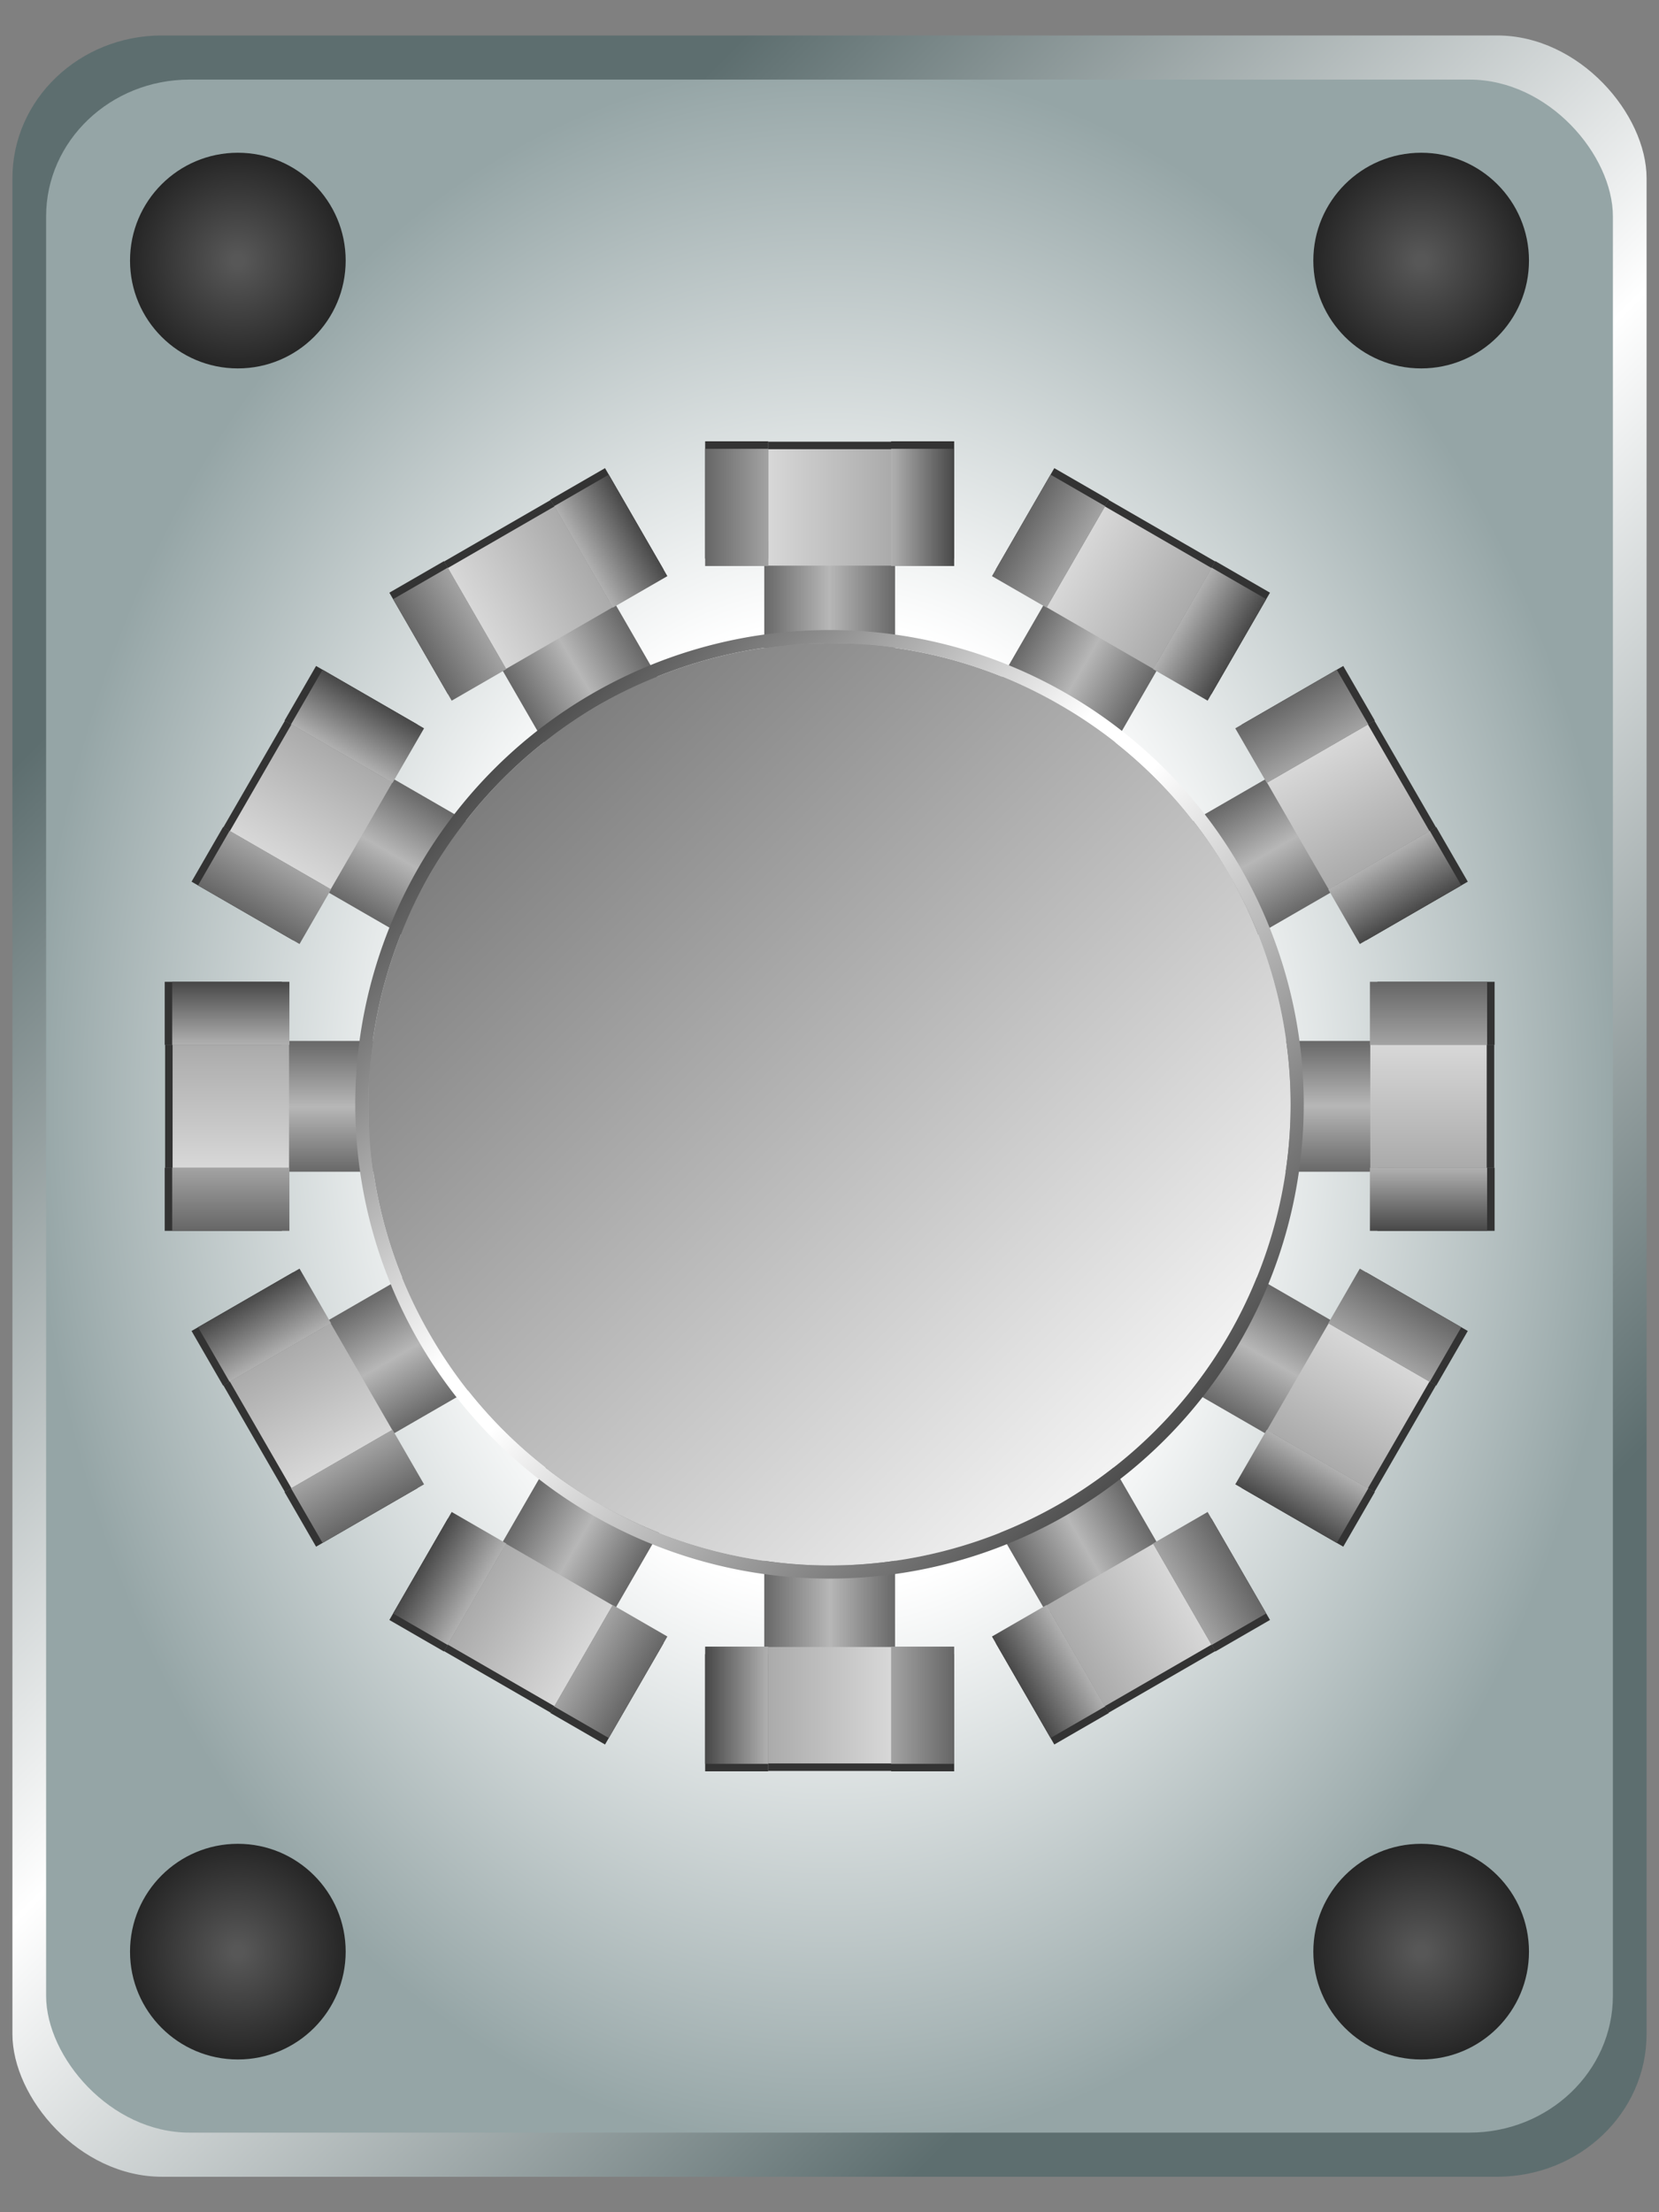 <?xml version="1.0" encoding="UTF-8" standalone="no"?>
<!-- Created with Inkscape (http://www.inkscape.org/) -->

<svg
   width="150mm"
   height="200mm"
   viewBox="0 0 150 200"
   version="1.1"
   id="svg1"
   xml:space="preserve"
   xmlns:xlink="http://www.w3.org/1999/xlink"
   xmlns="http://www.w3.org/2000/svg"
   xmlns:svg="http://www.w3.org/2000/svg"><rect x="0" y="0" width="150" height="200" fill="#808080" stroke="none"/><defs
     id="defs1"><linearGradient
       id="linearGradient144"><stop
         style="stop-color:#5d6e6f;stop-opacity:1;"
         offset="0"
         id="stop145" /><stop
         style="stop-color:#ffffff;stop-opacity:1;"
         offset="0.5"
         id="stop143" /><stop
         style="stop-color:#5d6e6f;stop-opacity:1;"
         offset="1"
         id="stop144" /></linearGradient><linearGradient
       id="linearGradient142"><stop
         style="stop-color:#575757;stop-opacity:1;"
         offset="0.053"
         id="stop141" /><stop
         style="stop-color:#222222;stop-opacity:1;"
         offset="1"
         id="stop142" /></linearGradient><linearGradient
       id="linearGradient133"><stop
         style="stop-color:#ffffff;stop-opacity:1;"
         offset="0.464"
         id="stop133" /><stop
         style="stop-color:#95a5a6;stop-opacity:1;"
         offset="1"
         id="stop134" /></linearGradient><linearGradient
       id="linearGradient23"><stop
         style="stop-color:#4d4d4d;stop-opacity:1;"
         offset="0"
         id="stop22" /><stop
         style="stop-color:#ffffff;stop-opacity:1;"
         offset="0.404"
         id="stop24" /><stop
         style="stop-color:#ffffff;stop-opacity:1;"
         offset="0.49"
         id="stop25" /><stop
         style="stop-color:#4c4c4c;stop-opacity:1;"
         offset="1"
         id="stop23" /></linearGradient><linearGradient
       id="linearGradient11"><stop
         style="stop-color:#7d7d7d;stop-opacity:1;"
         offset="0"
         id="stop11" /><stop
         style="stop-color:#f3f3f3;stop-opacity:1;"
         offset="1"
         id="stop12" /></linearGradient><linearGradient
       id="linearGradient9"><stop
         style="stop-color:#656565;stop-opacity:1;"
         offset="0"
         id="stop9" /><stop
         style="stop-color:#a4a4a4;stop-opacity:1;"
         offset="1"
         id="stop10" /></linearGradient><linearGradient
       id="linearGradient7"><stop
         style="stop-color:#b2b2b2;stop-opacity:1;"
         offset="0"
         id="stop7" /><stop
         style="stop-color:#464646;stop-opacity:1;"
         offset="1"
         id="stop8" /></linearGradient><linearGradient
       id="linearGradient4"><stop
         style="stop-color:#d8d8d8;stop-opacity:1;"
         offset="0"
         id="stop5" /><stop
         style="stop-color:#aaaaaa;stop-opacity:1;"
         offset="1"
         id="stop6" /></linearGradient><linearGradient
       id="linearGradient2"><stop
         style="stop-color:#666666;stop-opacity:1;"
         offset="0"
         id="stop2" /><stop
         style="stop-color:#b7b7b7;stop-opacity:1;"
         offset="0.498"
         id="stop4" /><stop
         style="stop-color:#666666;stop-opacity:1;"
         offset="1"
         id="stop3" /></linearGradient><linearGradient
       xlink:href="#linearGradient2"
       id="linearGradient3"
       x1="137.039"
       y1="96.427"
       x2="146.346"
       y2="96.427"
       gradientUnits="userSpaceOnUse"
       gradientTransform="translate(-41.391,-12.111)" /><linearGradient
       xlink:href="#linearGradient11"
       id="linearGradient12"
       x1="76.909"
       y1="97.575"
       x2="122.362"
       y2="143.028"
       gradientUnits="userSpaceOnUse"
       gradientTransform="matrix(1.3,0,0,1.3,-54.51,-56.535)" /><linearGradient
       xlink:href="#linearGradient23"
       id="linearGradient21"
       gradientUnits="userSpaceOnUse"
       x1="76.909"
       y1="97.575"
       x2="122.362"
       y2="143.028"
       gradientTransform="matrix(1.337,0,0,1.337,-58.195,-60.985)" /><linearGradient
       xlink:href="#linearGradient4"
       id="linearGradient33"
       gradientUnits="userSpaceOnUse"
       gradientTransform="translate(-41.391,-12.111)"
       x1="137.317"
       y1="90.366"
       x2="146.068"
       y2="90.366" /><linearGradient
       xlink:href="#linearGradient7"
       id="linearGradient34"
       gradientUnits="userSpaceOnUse"
       gradientTransform="translate(-41.391,-12.111)"
       x1="145.9"
       y1="90.366"
       x2="150.419"
       y2="90.366" /><linearGradient
       xlink:href="#linearGradient9"
       id="linearGradient35"
       gradientUnits="userSpaceOnUse"
       gradientTransform="translate(-41.391,-12.111)"
       x1="132.966"
       y1="90.366"
       x2="137.485"
       y2="90.366" /><linearGradient
       xlink:href="#linearGradient2"
       id="linearGradient45"
       gradientUnits="userSpaceOnUse"
       gradientTransform="translate(-41.391,-12.111)"
       x1="137.039"
       y1="96.427"
       x2="146.346"
       y2="96.427" /><linearGradient
       xlink:href="#linearGradient4"
       id="linearGradient46"
       gradientUnits="userSpaceOnUse"
       gradientTransform="translate(-41.391,-12.111)"
       x1="137.317"
       y1="90.366"
       x2="146.068"
       y2="90.366" /><linearGradient
       xlink:href="#linearGradient7"
       id="linearGradient47"
       gradientUnits="userSpaceOnUse"
       gradientTransform="translate(-41.391,-12.111)"
       x1="145.9"
       y1="90.366"
       x2="150.419"
       y2="90.366" /><linearGradient
       xlink:href="#linearGradient9"
       id="linearGradient48"
       gradientUnits="userSpaceOnUse"
       gradientTransform="translate(-41.391,-12.111)"
       x1="132.966"
       y1="90.366"
       x2="137.485"
       y2="90.366" /><linearGradient
       xlink:href="#linearGradient2"
       id="linearGradient49"
       gradientUnits="userSpaceOnUse"
       gradientTransform="translate(-41.391,-12.111)"
       x1="137.039"
       y1="96.427"
       x2="146.346"
       y2="96.427" /><linearGradient
       xlink:href="#linearGradient4"
       id="linearGradient50"
       gradientUnits="userSpaceOnUse"
       gradientTransform="translate(-41.391,-12.111)"
       x1="137.317"
       y1="90.366"
       x2="146.068"
       y2="90.366" /><linearGradient
       xlink:href="#linearGradient7"
       id="linearGradient51"
       gradientUnits="userSpaceOnUse"
       gradientTransform="translate(-41.391,-12.111)"
       x1="145.9"
       y1="90.366"
       x2="150.419"
       y2="90.366" /><linearGradient
       xlink:href="#linearGradient9"
       id="linearGradient52"
       gradientUnits="userSpaceOnUse"
       gradientTransform="translate(-41.391,-12.111)"
       x1="132.966"
       y1="90.366"
       x2="137.485"
       y2="90.366" /><linearGradient
       xlink:href="#linearGradient2"
       id="linearGradient53"
       gradientUnits="userSpaceOnUse"
       gradientTransform="translate(-41.391,-12.111)"
       x1="137.039"
       y1="96.427"
       x2="146.346"
       y2="96.427" /><linearGradient
       xlink:href="#linearGradient4"
       id="linearGradient54"
       gradientUnits="userSpaceOnUse"
       gradientTransform="translate(-41.391,-12.111)"
       x1="137.317"
       y1="90.366"
       x2="146.068"
       y2="90.366" /><linearGradient
       xlink:href="#linearGradient7"
       id="linearGradient55"
       gradientUnits="userSpaceOnUse"
       gradientTransform="translate(-41.391,-12.111)"
       x1="145.9"
       y1="90.366"
       x2="150.419"
       y2="90.366" /><linearGradient
       xlink:href="#linearGradient9"
       id="linearGradient56"
       gradientUnits="userSpaceOnUse"
       gradientTransform="translate(-41.391,-12.111)"
       x1="132.966"
       y1="90.366"
       x2="137.485"
       y2="90.366" /><linearGradient
       xlink:href="#linearGradient2"
       id="linearGradient57"
       gradientUnits="userSpaceOnUse"
       gradientTransform="translate(-41.391,-12.111)"
       x1="137.039"
       y1="96.427"
       x2="146.346"
       y2="96.427" /><linearGradient
       xlink:href="#linearGradient4"
       id="linearGradient58"
       gradientUnits="userSpaceOnUse"
       gradientTransform="translate(-41.391,-12.111)"
       x1="137.317"
       y1="90.366"
       x2="146.068"
       y2="90.366" /><linearGradient
       xlink:href="#linearGradient7"
       id="linearGradient59"
       gradientUnits="userSpaceOnUse"
       gradientTransform="translate(-41.391,-12.111)"
       x1="145.9"
       y1="90.366"
       x2="150.419"
       y2="90.366" /><linearGradient
       xlink:href="#linearGradient9"
       id="linearGradient60"
       gradientUnits="userSpaceOnUse"
       gradientTransform="translate(-41.391,-12.111)"
       x1="132.966"
       y1="90.366"
       x2="137.485"
       y2="90.366" /><linearGradient
       xlink:href="#linearGradient2"
       id="linearGradient61"
       gradientUnits="userSpaceOnUse"
       gradientTransform="translate(-41.391,-12.111)"
       x1="137.039"
       y1="96.427"
       x2="146.346"
       y2="96.427" /><linearGradient
       xlink:href="#linearGradient4"
       id="linearGradient62"
       gradientUnits="userSpaceOnUse"
       gradientTransform="translate(-41.391,-12.111)"
       x1="137.317"
       y1="90.366"
       x2="146.068"
       y2="90.366" /><linearGradient
       xlink:href="#linearGradient7"
       id="linearGradient63"
       gradientUnits="userSpaceOnUse"
       gradientTransform="translate(-41.391,-12.111)"
       x1="145.9"
       y1="90.366"
       x2="150.419"
       y2="90.366" /><linearGradient
       xlink:href="#linearGradient9"
       id="linearGradient64"
       gradientUnits="userSpaceOnUse"
       gradientTransform="translate(-41.391,-12.111)"
       x1="132.966"
       y1="90.366"
       x2="137.485"
       y2="90.366" /><linearGradient
       xlink:href="#linearGradient2"
       id="linearGradient65"
       gradientUnits="userSpaceOnUse"
       gradientTransform="translate(-41.391,-12.111)"
       x1="137.039"
       y1="96.427"
       x2="146.346"
       y2="96.427" /><linearGradient
       xlink:href="#linearGradient4"
       id="linearGradient66"
       gradientUnits="userSpaceOnUse"
       gradientTransform="translate(-41.391,-12.111)"
       x1="137.317"
       y1="90.366"
       x2="146.068"
       y2="90.366" /><linearGradient
       xlink:href="#linearGradient7"
       id="linearGradient67"
       gradientUnits="userSpaceOnUse"
       gradientTransform="translate(-41.391,-12.111)"
       x1="145.9"
       y1="90.366"
       x2="150.419"
       y2="90.366" /><linearGradient
       xlink:href="#linearGradient9"
       id="linearGradient68"
       gradientUnits="userSpaceOnUse"
       gradientTransform="translate(-41.391,-12.111)"
       x1="132.966"
       y1="90.366"
       x2="137.485"
       y2="90.366" /><linearGradient
       xlink:href="#linearGradient2"
       id="linearGradient69"
       gradientUnits="userSpaceOnUse"
       gradientTransform="translate(-41.391,-12.111)"
       x1="137.039"
       y1="96.427"
       x2="146.346"
       y2="96.427" /><linearGradient
       xlink:href="#linearGradient4"
       id="linearGradient70"
       gradientUnits="userSpaceOnUse"
       gradientTransform="translate(-41.391,-12.111)"
       x1="137.317"
       y1="90.366"
       x2="146.068"
       y2="90.366" /><linearGradient
       xlink:href="#linearGradient7"
       id="linearGradient71"
       gradientUnits="userSpaceOnUse"
       gradientTransform="translate(-41.391,-12.111)"
       x1="145.9"
       y1="90.366"
       x2="150.419"
       y2="90.366" /><linearGradient
       xlink:href="#linearGradient9"
       id="linearGradient72"
       gradientUnits="userSpaceOnUse"
       gradientTransform="translate(-41.391,-12.111)"
       x1="132.966"
       y1="90.366"
       x2="137.485"
       y2="90.366" /><linearGradient
       xlink:href="#linearGradient2"
       id="linearGradient73"
       gradientUnits="userSpaceOnUse"
       gradientTransform="translate(-41.391,-12.111)"
       x1="137.039"
       y1="96.427"
       x2="146.346"
       y2="96.427" /><linearGradient
       xlink:href="#linearGradient4"
       id="linearGradient74"
       gradientUnits="userSpaceOnUse"
       gradientTransform="translate(-41.391,-12.111)"
       x1="137.317"
       y1="90.366"
       x2="146.068"
       y2="90.366" /><linearGradient
       xlink:href="#linearGradient7"
       id="linearGradient75"
       gradientUnits="userSpaceOnUse"
       gradientTransform="translate(-41.391,-12.111)"
       x1="145.9"
       y1="90.366"
       x2="150.419"
       y2="90.366" /><linearGradient
       xlink:href="#linearGradient9"
       id="linearGradient76"
       gradientUnits="userSpaceOnUse"
       gradientTransform="translate(-41.391,-12.111)"
       x1="132.966"
       y1="90.366"
       x2="137.485"
       y2="90.366" /><linearGradient
       xlink:href="#linearGradient2"
       id="linearGradient77"
       gradientUnits="userSpaceOnUse"
       gradientTransform="translate(-41.391,-12.111)"
       x1="137.039"
       y1="96.427"
       x2="146.346"
       y2="96.427" /><linearGradient
       xlink:href="#linearGradient4"
       id="linearGradient78"
       gradientUnits="userSpaceOnUse"
       gradientTransform="translate(-41.391,-12.111)"
       x1="137.317"
       y1="90.366"
       x2="146.068"
       y2="90.366" /><linearGradient
       xlink:href="#linearGradient7"
       id="linearGradient79"
       gradientUnits="userSpaceOnUse"
       gradientTransform="translate(-41.391,-12.111)"
       x1="145.9"
       y1="90.366"
       x2="150.419"
       y2="90.366" /><linearGradient
       xlink:href="#linearGradient9"
       id="linearGradient80"
       gradientUnits="userSpaceOnUse"
       gradientTransform="translate(-41.391,-12.111)"
       x1="132.966"
       y1="90.366"
       x2="137.485"
       y2="90.366" /><linearGradient
       xlink:href="#linearGradient2"
       id="linearGradient81"
       gradientUnits="userSpaceOnUse"
       gradientTransform="translate(-41.391,-12.111)"
       x1="137.039"
       y1="96.427"
       x2="146.346"
       y2="96.427" /><linearGradient
       xlink:href="#linearGradient4"
       id="linearGradient82"
       gradientUnits="userSpaceOnUse"
       gradientTransform="translate(-41.391,-12.111)"
       x1="137.317"
       y1="90.366"
       x2="146.068"
       y2="90.366" /><linearGradient
       xlink:href="#linearGradient7"
       id="linearGradient83"
       gradientUnits="userSpaceOnUse"
       gradientTransform="translate(-41.391,-12.111)"
       x1="145.9"
       y1="90.366"
       x2="150.419"
       y2="90.366" /><linearGradient
       xlink:href="#linearGradient9"
       id="linearGradient84"
       gradientUnits="userSpaceOnUse"
       gradientTransform="translate(-41.391,-12.111)"
       x1="132.966"
       y1="90.366"
       x2="137.485"
       y2="90.366" /><linearGradient
       xlink:href="#linearGradient2"
       id="linearGradient85"
       gradientUnits="userSpaceOnUse"
       gradientTransform="translate(-41.391,-12.111)"
       x1="137.039"
       y1="96.427"
       x2="146.346"
       y2="96.427" /><linearGradient
       xlink:href="#linearGradient4"
       id="linearGradient86"
       gradientUnits="userSpaceOnUse"
       gradientTransform="translate(-41.391,-12.111)"
       x1="137.317"
       y1="90.366"
       x2="146.068"
       y2="90.366" /><linearGradient
       xlink:href="#linearGradient7"
       id="linearGradient87"
       gradientUnits="userSpaceOnUse"
       gradientTransform="translate(-41.391,-12.111)"
       x1="145.9"
       y1="90.366"
       x2="150.419"
       y2="90.366" /><linearGradient
       xlink:href="#linearGradient9"
       id="linearGradient88"
       gradientUnits="userSpaceOnUse"
       gradientTransform="translate(-41.391,-12.111)"
       x1="132.966"
       y1="90.366"
       x2="137.485"
       y2="90.366" /><radialGradient
       xlink:href="#linearGradient133"
       id="radialGradient134"
       cx="162.578"
       cy="160.832"
       fx="162.578"
       fy="160.832"
       r="4.347"
       gradientTransform="matrix(16.61,0,0,21.665,-2625.369,-3384.383)"
       gradientUnits="userSpaceOnUse" /><radialGradient
       xlink:href="#linearGradient142"
       id="radialGradient141"
       cx="128.495"
       cy="23.558"
       fx="128.495"
       fy="23.558"
       r="10.428"
       gradientUnits="userSpaceOnUse" /><radialGradient
       xlink:href="#linearGradient142"
       id="radialGradient141-5"
       cx="128.495"
       cy="23.558"
       fx="128.495"
       fy="23.558"
       r="10.428"
       gradientUnits="userSpaceOnUse"
       gradientTransform="translate(-106.99)" /><radialGradient
       xlink:href="#linearGradient142"
       id="radialGradient141-9"
       cx="128.495"
       cy="23.558"
       fx="128.495"
       fy="23.558"
       r="10.428"
       gradientUnits="userSpaceOnUse"
       gradientTransform="translate(-2.6115234e-6,152.885)" /><radialGradient
       xlink:href="#linearGradient142"
       id="radialGradient141-3"
       cx="128.495"
       cy="23.558"
       fx="128.495"
       fy="23.558"
       r="10.428"
       gradientUnits="userSpaceOnUse"
       gradientTransform="translate(-106.99,152.885)" /><linearGradient
       xlink:href="#linearGradient144"
       id="linearGradient143"
       x1="191.69"
       y1="32.642"
       x2="296.168"
       y2="137.119"
       gradientUnits="userSpaceOnUse"
       gradientTransform="translate(-168.929,15.119)" /></defs><g
     id="layer1"><rect
       style="fill:url(#linearGradient143);stroke:none;stroke-width:2.845"
       id="rect125-6"
       width="147.754"
       height="193.588"
       x="1.123"
       y="3.206"
       rx="13.521"
       ry="12.906" /><rect
       style="fill:url(#radialGradient134);fill-opacity:1;stroke:none;stroke-width:2.727"
       id="rect125"
       width="141.662"
       height="185.606"
       x="4.169"
       y="7.197"
       rx="12.963"
       ry="12.374" /><g
       id="g142"><circle
         style="fill:url(#radialGradient141);stroke:none;stroke-width:1.359"
         id="path125-5"
         cx="128.495"
         cy="23.558"
         r="9.749" /><circle
         style="fill:url(#radialGradient141-5);stroke:none;stroke-width:1.359"
         id="path125-5-5"
         cx="21.505"
         cy="23.558"
         r="9.749" /><circle
         style="fill:url(#radialGradient141-9);stroke:none;stroke-width:1.359"
         id="path125-5-4"
         cx="128.495"
         cy="176.442"
         r="9.749" /><circle
         style="fill:url(#radialGradient141-3);stroke:none;stroke-width:1.359"
         id="path125-5-2"
         cx="21.505"
         cy="176.442"
         r="9.749" /></g><g
       id="g151"><g
         id="g88"
         transform="matrix(1.3,0,0,1.3,-54.51,-56.535)"><g
           id="g39"
           transform="translate(-0.667)"><path
             id="rect1"
             style="fill:url(#linearGradient3);stroke:none;stroke-width:0.211"
             d="m 100.302,78.452 c -2.52,0 -4.548,1.832 -4.548,4.109 v 7.618 h 9.096 v -7.618 c 0,-2.276 -2.028,-4.109 -4.548,-4.109 z" /><rect
             style="fill:#333333;stroke:none;stroke-width:0.183"
             id="rect2"
             width="8.569"
             height="8.099"
             x="96.017"
             y="74.205"
             rx="0"
             ry="0.176" /><rect
             style="fill:#333333;stroke:none;stroke-width:0.131"
             id="rect2-1"
             width="4.387"
             height="8.15"
             x="104.575"
             y="74.179"
             rx="0"
             ry="0.177" /><rect
             style="fill:#333333;stroke:none;stroke-width:0.131"
             id="rect2-1-9"
             width="4.387"
             height="8.15"
             x="91.641"
             y="74.179"
             rx="0"
             ry="0.177" /><g
             id="g33-6"
             transform="translate(0,0.522)"><rect
               style="fill:url(#linearGradient33);stroke:none;stroke-width:0.183"
               id="rect2-5"
               width="8.569"
               height="8.099"
               x="96.017"
               y="74.205"
               rx="0"
               ry="0.176" /><rect
               style="fill:url(#linearGradient34);stroke:none;stroke-width:0.131"
               id="rect2-1-3"
               width="4.387"
               height="8.15"
               x="104.575"
               y="74.179"
               rx="0"
               ry="0.177" /><rect
               style="fill:url(#linearGradient35);stroke:none;stroke-width:0.131"
               id="rect2-1-9-9"
               width="4.387"
               height="8.15"
               x="91.641"
               y="74.179"
               rx="0"
               ry="0.177" /></g></g><g
           id="g39-8"
           transform="rotate(-30,99.968,121.671)"><path
             id="rect1-2"
             style="fill:url(#linearGradient45);stroke:none;stroke-width:0.211"
             d="m 100.302,78.452 c -2.52,0 -4.548,1.832 -4.548,4.109 v 7.618 h 9.096 v -7.618 c 0,-2.276 -2.028,-4.109 -4.548,-4.109 z" /><rect
             style="fill:#333333;stroke:none;stroke-width:0.183"
             id="rect2-54"
             width="8.569"
             height="8.099"
             x="96.017"
             y="74.205"
             rx="0"
             ry="0.176" /><rect
             style="fill:#333333;stroke:none;stroke-width:0.131"
             id="rect2-1-4"
             width="4.387"
             height="8.15"
             x="104.575"
             y="74.179"
             rx="0"
             ry="0.177" /><rect
             style="fill:#333333;stroke:none;stroke-width:0.131"
             id="rect2-1-9-1"
             width="4.387"
             height="8.15"
             x="91.641"
             y="74.179"
             rx="0"
             ry="0.177" /><g
             id="g33-6-6"
             transform="translate(0,0.522)"><rect
               style="fill:url(#linearGradient46);stroke:none;stroke-width:0.183"
               id="rect2-5-1"
               width="8.569"
               height="8.099"
               x="96.017"
               y="74.205"
               rx="0"
               ry="0.176" /><rect
               style="fill:url(#linearGradient47);stroke:none;stroke-width:0.131"
               id="rect2-1-3-6"
               width="4.387"
               height="8.15"
               x="104.575"
               y="74.179"
               rx="0"
               ry="0.177" /><rect
               style="fill:url(#linearGradient48);stroke:none;stroke-width:0.131"
               id="rect2-1-9-9-3"
               width="4.387"
               height="8.15"
               x="91.641"
               y="74.179"
               rx="0"
               ry="0.177" /></g></g><g
           id="g39-6"
           transform="rotate(-60,99.968,121.004)"><path
             id="rect1-21"
             style="fill:url(#linearGradient49);stroke:none;stroke-width:0.211"
             d="m 100.302,78.452 c -2.52,0 -4.548,1.832 -4.548,4.109 v 7.618 h 9.096 v -7.618 c 0,-2.276 -2.028,-4.109 -4.548,-4.109 z" /><rect
             style="fill:#333333;stroke:none;stroke-width:0.183"
             id="rect2-4"
             width="8.569"
             height="8.099"
             x="96.017"
             y="74.205"
             rx="0"
             ry="0.176" /><rect
             style="fill:#333333;stroke:none;stroke-width:0.131"
             id="rect2-1-6"
             width="4.387"
             height="8.15"
             x="104.575"
             y="74.179"
             rx="0"
             ry="0.177" /><rect
             style="fill:#333333;stroke:none;stroke-width:0.131"
             id="rect2-1-9-2"
             width="4.387"
             height="8.15"
             x="91.641"
             y="74.179"
             rx="0"
             ry="0.177" /><g
             id="g33-6-9"
             transform="translate(0,0.522)"><rect
               style="fill:url(#linearGradient50);stroke:none;stroke-width:0.183"
               id="rect2-5-15"
               width="8.569"
               height="8.099"
               x="96.017"
               y="74.205"
               rx="0"
               ry="0.176" /><rect
               style="fill:url(#linearGradient51);stroke:none;stroke-width:0.131"
               id="rect2-1-3-0"
               width="4.387"
               height="8.15"
               x="104.575"
               y="74.179"
               rx="0"
               ry="0.177" /><rect
               style="fill:url(#linearGradient52);stroke:none;stroke-width:0.131"
               id="rect2-1-9-9-36"
               width="4.387"
               height="8.15"
               x="91.641"
               y="74.179"
               rx="0"
               ry="0.177" /></g></g><g
           id="g39-4"
           transform="rotate(-90,99.968,120.76)"><path
             id="rect1-28"
             style="fill:url(#linearGradient53);stroke:none;stroke-width:0.211"
             d="m 100.302,78.452 c -2.52,0 -4.548,1.832 -4.548,4.109 v 7.618 h 9.096 v -7.618 c 0,-2.276 -2.028,-4.109 -4.548,-4.109 z" /><rect
             style="fill:#333333;stroke:none;stroke-width:0.183"
             id="rect2-8"
             width="8.569"
             height="8.099"
             x="96.017"
             y="74.205"
             rx="0"
             ry="0.176" /><rect
             style="fill:#333333;stroke:none;stroke-width:0.131"
             id="rect2-1-7"
             width="4.387"
             height="8.15"
             x="104.575"
             y="74.179"
             rx="0"
             ry="0.177" /><rect
             style="fill:#333333;stroke:none;stroke-width:0.131"
             id="rect2-1-9-5"
             width="4.387"
             height="8.15"
             x="91.641"
             y="74.179"
             rx="0"
             ry="0.177" /><g
             id="g33-6-8"
             transform="translate(0,0.522)"><rect
               style="fill:url(#linearGradient54);stroke:none;stroke-width:0.183"
               id="rect2-5-12"
               width="8.569"
               height="8.099"
               x="96.017"
               y="74.205"
               rx="0"
               ry="0.176" /><rect
               style="fill:url(#linearGradient55);stroke:none;stroke-width:0.131"
               id="rect2-1-3-5"
               width="4.387"
               height="8.15"
               x="104.575"
               y="74.179"
               rx="0"
               ry="0.177" /><rect
               style="fill:url(#linearGradient56);stroke:none;stroke-width:0.131"
               id="rect2-1-9-9-7"
               width="4.387"
               height="8.15"
               x="91.641"
               y="74.179"
               rx="0"
               ry="0.177" /></g></g><g
           id="g39-7"
           transform="rotate(-120,99.968,120.619)"><path
             id="rect1-3"
             style="fill:url(#linearGradient57);stroke:none;stroke-width:0.211"
             d="m 100.302,78.452 c -2.52,0 -4.548,1.832 -4.548,4.109 v 7.618 h 9.096 v -7.618 c 0,-2.276 -2.028,-4.109 -4.548,-4.109 z" /><rect
             style="fill:#333333;stroke:none;stroke-width:0.183"
             id="rect2-0"
             width="8.569"
             height="8.099"
             x="96.017"
             y="74.205"
             rx="0"
             ry="0.176" /><rect
             style="fill:#333333;stroke:none;stroke-width:0.131"
             id="rect2-1-38"
             width="4.387"
             height="8.15"
             x="104.575"
             y="74.179"
             rx="0"
             ry="0.177" /><rect
             style="fill:#333333;stroke:none;stroke-width:0.131"
             id="rect2-1-9-25"
             width="4.387"
             height="8.15"
             x="91.641"
             y="74.179"
             rx="0"
             ry="0.177" /><g
             id="g33-6-2"
             transform="translate(0,0.522)"><rect
               style="fill:url(#linearGradient58);stroke:none;stroke-width:0.183"
               id="rect2-5-0"
               width="8.569"
               height="8.099"
               x="96.017"
               y="74.205"
               rx="0"
               ry="0.176" /><rect
               style="fill:url(#linearGradient59);stroke:none;stroke-width:0.131"
               id="rect2-1-3-3"
               width="4.387"
               height="8.15"
               x="104.575"
               y="74.179"
               rx="0"
               ry="0.177" /><rect
               style="fill:url(#linearGradient60);stroke:none;stroke-width:0.131"
               id="rect2-1-9-9-72"
               width="4.387"
               height="8.15"
               x="91.641"
               y="74.179"
               rx="0"
               ry="0.177" /></g></g><g
           id="g39-3"
           transform="rotate(-150,99.968,120.516)"><path
             id="rect1-5"
             style="fill:url(#linearGradient61);stroke:none;stroke-width:0.211"
             d="m 100.302,78.452 c -2.52,0 -4.548,1.832 -4.548,4.109 v 7.618 h 9.096 v -7.618 c 0,-2.276 -2.028,-4.109 -4.548,-4.109 z" /><rect
             style="fill:#333333;stroke:none;stroke-width:0.183"
             id="rect2-12"
             width="8.569"
             height="8.099"
             x="96.017"
             y="74.205"
             rx="0"
             ry="0.176" /><rect
             style="fill:#333333;stroke:none;stroke-width:0.131"
             id="rect2-1-2"
             width="4.387"
             height="8.15"
             x="104.575"
             y="74.179"
             rx="0"
             ry="0.177" /><rect
             style="fill:#333333;stroke:none;stroke-width:0.131"
             id="rect2-1-9-26"
             width="4.387"
             height="8.15"
             x="91.641"
             y="74.179"
             rx="0"
             ry="0.177" /><g
             id="g33-6-4"
             transform="translate(0,0.522)"><rect
               style="fill:url(#linearGradient62);stroke:none;stroke-width:0.183"
               id="rect2-5-07"
               width="8.569"
               height="8.099"
               x="96.017"
               y="74.205"
               rx="0"
               ry="0.176" /><rect
               style="fill:url(#linearGradient63);stroke:none;stroke-width:0.131"
               id="rect2-1-3-03"
               width="4.387"
               height="8.15"
               x="104.575"
               y="74.179"
               rx="0"
               ry="0.177" /><rect
               style="fill:url(#linearGradient64);stroke:none;stroke-width:0.131"
               id="rect2-1-9-9-4"
               width="4.387"
               height="8.15"
               x="91.641"
               y="74.179"
               rx="0"
               ry="0.177" /></g></g><g
           id="g39-5"
           transform="rotate(180,99.968,120.426)"><path
             id="rect1-4"
             style="fill:url(#linearGradient65);stroke:none;stroke-width:0.211"
             d="m 100.302,78.452 c -2.52,0 -4.548,1.832 -4.548,4.109 v 7.618 h 9.096 v -7.618 c 0,-2.276 -2.028,-4.109 -4.548,-4.109 z" /><rect
             style="fill:#333333;stroke:none;stroke-width:0.183"
             id="rect2-9"
             width="8.569"
             height="8.099"
             x="96.017"
             y="74.205"
             rx="0"
             ry="0.176" /><rect
             style="fill:#333333;stroke:none;stroke-width:0.131"
             id="rect2-1-5"
             width="4.387"
             height="8.15"
             x="104.575"
             y="74.179"
             rx="0"
             ry="0.177" /><rect
             style="fill:#333333;stroke:none;stroke-width:0.131"
             id="rect2-1-9-6"
             width="4.387"
             height="8.15"
             x="91.641"
             y="74.179"
             rx="0"
             ry="0.177" /><g
             id="g33-6-48"
             transform="translate(0,0.522)"><rect
               style="fill:url(#linearGradient66);stroke:none;stroke-width:0.183"
               id="rect2-5-2"
               width="8.569"
               height="8.099"
               x="96.017"
               y="74.205"
               rx="0"
               ry="0.176" /><rect
               style="fill:url(#linearGradient67);stroke:none;stroke-width:0.131"
               id="rect2-1-3-1"
               width="4.387"
               height="8.15"
               x="104.575"
               y="74.179"
               rx="0"
               ry="0.177" /><rect
               style="fill:url(#linearGradient68);stroke:none;stroke-width:0.131"
               id="rect2-1-9-9-6"
               width="4.387"
               height="8.15"
               x="91.641"
               y="74.179"
               rx="0"
               ry="0.177" /></g></g><g
           id="g39-0"
           transform="rotate(150,99.968,120.337)"><path
             id="rect1-7"
             style="fill:url(#linearGradient69);stroke:none;stroke-width:0.211"
             d="m 100.302,78.452 c -2.52,0 -4.548,1.832 -4.548,4.109 v 7.618 h 9.096 v -7.618 c 0,-2.276 -2.028,-4.109 -4.548,-4.109 z" /><rect
             style="fill:#333333;stroke:none;stroke-width:0.183"
             id="rect2-05"
             width="8.569"
             height="8.099"
             x="96.017"
             y="74.205"
             rx="0"
             ry="0.176" /><rect
             style="fill:#333333;stroke:none;stroke-width:0.131"
             id="rect2-1-67"
             width="4.387"
             height="8.15"
             x="104.575"
             y="74.179"
             rx="0"
             ry="0.177" /><rect
             style="fill:#333333;stroke:none;stroke-width:0.131"
             id="rect2-1-9-3"
             width="4.387"
             height="8.15"
             x="91.641"
             y="74.179"
             rx="0"
             ry="0.177" /><g
             id="g33-6-84"
             transform="translate(0,0.522)"><rect
               style="fill:url(#linearGradient70);stroke:none;stroke-width:0.183"
               id="rect2-5-9"
               width="8.569"
               height="8.099"
               x="96.017"
               y="74.205"
               rx="0"
               ry="0.176" /><rect
               style="fill:url(#linearGradient71);stroke:none;stroke-width:0.131"
               id="rect2-1-3-2"
               width="4.387"
               height="8.15"
               x="104.575"
               y="74.179"
               rx="0"
               ry="0.177" /><rect
               style="fill:url(#linearGradient72);stroke:none;stroke-width:0.131"
               id="rect2-1-9-9-65"
               width="4.387"
               height="8.15"
               x="91.641"
               y="74.179"
               rx="0"
               ry="0.177" /></g></g><g
           id="g39-67"
           transform="rotate(120,99.968,120.234)"><path
             id="rect1-1"
             style="fill:url(#linearGradient73);stroke:none;stroke-width:0.211"
             d="m 100.302,78.452 c -2.52,0 -4.548,1.832 -4.548,4.109 v 7.618 h 9.096 v -7.618 c 0,-2.276 -2.028,-4.109 -4.548,-4.109 z" /><rect
             style="fill:#333333;stroke:none;stroke-width:0.183"
             id="rect2-55"
             width="8.569"
             height="8.099"
             x="96.017"
             y="74.205"
             rx="0"
             ry="0.176" /><rect
             style="fill:#333333;stroke:none;stroke-width:0.131"
             id="rect2-1-40"
             width="4.387"
             height="8.15"
             x="104.575"
             y="74.179"
             rx="0"
             ry="0.177" /><rect
             style="fill:#333333;stroke:none;stroke-width:0.131"
             id="rect2-1-9-260"
             width="4.387"
             height="8.15"
             x="91.641"
             y="74.179"
             rx="0"
             ry="0.177" /><g
             id="g33-6-61"
             transform="translate(0,0.522)"><rect
               style="fill:url(#linearGradient74);stroke:none;stroke-width:0.183"
               id="rect2-5-11"
               width="8.569"
               height="8.099"
               x="96.017"
               y="74.205"
               rx="0"
               ry="0.176" /><rect
               style="fill:url(#linearGradient75);stroke:none;stroke-width:0.131"
               id="rect2-1-3-7"
               width="4.387"
               height="8.15"
               x="104.575"
               y="74.179"
               rx="0"
               ry="0.177" /><rect
               style="fill:url(#linearGradient76);stroke:none;stroke-width:0.131"
               id="rect2-1-9-9-30"
               width="4.387"
               height="8.15"
               x="91.641"
               y="74.179"
               rx="0"
               ry="0.177" /></g></g><g
           id="g39-57"
           transform="rotate(90,99.968,120.093)"><path
             id="rect1-70"
             style="fill:url(#linearGradient77);stroke:none;stroke-width:0.211"
             d="m 100.302,78.452 c -2.52,0 -4.548,1.832 -4.548,4.109 v 7.618 h 9.096 v -7.618 c 0,-2.276 -2.028,-4.109 -4.548,-4.109 z" /><rect
             style="fill:#333333;stroke:none;stroke-width:0.183"
             id="rect2-89"
             width="8.569"
             height="8.099"
             x="96.017"
             y="74.205"
             rx="0"
             ry="0.176" /><rect
             style="fill:#333333;stroke:none;stroke-width:0.131"
             id="rect2-1-30"
             width="4.387"
             height="8.15"
             x="104.575"
             y="74.179"
             rx="0"
             ry="0.177" /><rect
             style="fill:#333333;stroke:none;stroke-width:0.131"
             id="rect2-1-9-7"
             width="4.387"
             height="8.15"
             x="91.641"
             y="74.179"
             rx="0"
             ry="0.177" /><g
             id="g33-6-47"
             transform="translate(0,0.522)"><rect
               style="fill:url(#linearGradient78);stroke:none;stroke-width:0.183"
               id="rect2-5-8"
               width="8.569"
               height="8.099"
               x="96.017"
               y="74.205"
               rx="0"
               ry="0.176" /><rect
               style="fill:url(#linearGradient79);stroke:none;stroke-width:0.131"
               id="rect2-1-3-37"
               width="4.387"
               height="8.15"
               x="104.575"
               y="74.179"
               rx="0"
               ry="0.177" /><rect
               style="fill:url(#linearGradient80);stroke:none;stroke-width:0.131"
               id="rect2-1-9-9-1"
               width="4.387"
               height="8.15"
               x="91.641"
               y="74.179"
               rx="0"
               ry="0.177" /></g></g><g
           id="g39-03"
           transform="rotate(60,99.968,119.849)"><path
             id="rect1-56"
             style="fill:url(#linearGradient81);stroke:none;stroke-width:0.211"
             d="m 100.302,78.452 c -2.52,0 -4.548,1.832 -4.548,4.109 v 7.618 h 9.096 v -7.618 c 0,-2.276 -2.028,-4.109 -4.548,-4.109 z" /><rect
             style="fill:#333333;stroke:none;stroke-width:0.183"
             id="rect2-6"
             width="8.569"
             height="8.099"
             x="96.017"
             y="74.205"
             rx="0"
             ry="0.176" /><rect
             style="fill:#333333;stroke:none;stroke-width:0.131"
             id="rect2-1-676"
             width="4.387"
             height="8.15"
             x="104.575"
             y="74.179"
             rx="0"
             ry="0.177" /><rect
             style="fill:#333333;stroke:none;stroke-width:0.131"
             id="rect2-1-9-77"
             width="4.387"
             height="8.15"
             x="91.641"
             y="74.179"
             rx="0"
             ry="0.177" /><g
             id="g33-6-1"
             transform="translate(0,0.522)"><rect
               style="fill:url(#linearGradient82);stroke:none;stroke-width:0.183"
               id="rect2-5-91"
               width="8.569"
               height="8.099"
               x="96.017"
               y="74.205"
               rx="0"
               ry="0.176" /><rect
               style="fill:url(#linearGradient83);stroke:none;stroke-width:0.131"
               id="rect2-1-3-62"
               width="4.387"
               height="8.15"
               x="104.575"
               y="74.179"
               rx="0"
               ry="0.177" /><rect
               style="fill:url(#linearGradient84);stroke:none;stroke-width:0.131"
               id="rect2-1-9-9-727"
               width="4.387"
               height="8.15"
               x="91.641"
               y="74.179"
               rx="0"
               ry="0.177" /></g></g><g
           id="g39-2"
           transform="rotate(30,99.968,119.182)"><path
             id="rect1-44"
             style="fill:url(#linearGradient85);stroke:none;stroke-width:0.211"
             d="m 100.302,78.452 c -2.52,0 -4.548,1.832 -4.548,4.109 v 7.618 h 9.096 v -7.618 c 0,-2.276 -2.028,-4.109 -4.548,-4.109 z" /><rect
             style="fill:#333333;stroke:none;stroke-width:0.183"
             id="rect2-42"
             width="8.569"
             height="8.099"
             x="96.017"
             y="74.205"
             rx="0"
             ry="0.176" /><rect
             style="fill:#333333;stroke:none;stroke-width:0.131"
             id="rect2-1-79"
             width="4.387"
             height="8.15"
             x="104.575"
             y="74.179"
             rx="0"
             ry="0.177" /><rect
             style="fill:#333333;stroke:none;stroke-width:0.131"
             id="rect2-1-9-23"
             width="4.387"
             height="8.15"
             x="91.641"
             y="74.179"
             rx="0"
             ry="0.177" /><g
             id="g33-6-7"
             transform="translate(0,0.522)"><rect
               style="fill:url(#linearGradient86);stroke:none;stroke-width:0.183"
               id="rect2-5-3"
               width="8.569"
               height="8.099"
               x="96.017"
               y="74.205"
               rx="0"
               ry="0.176" /><rect
               style="fill:url(#linearGradient87);stroke:none;stroke-width:0.131"
               id="rect2-1-3-15"
               width="4.387"
               height="8.15"
               x="104.575"
               y="74.179"
               rx="0"
               ry="0.177" /><rect
               style="fill:url(#linearGradient88);stroke:none;stroke-width:0.131"
               id="rect2-1-9-9-78"
               width="4.387"
               height="8.15"
               x="91.641"
               y="74.179"
               rx="0"
               ry="0.177" /></g></g></g><circle
         style="fill:url(#linearGradient12);stroke:none;stroke-width:0.171"
         id="path1"
         cx="75"
         cy="99.838"
         r="41.692" /><path
         id="path1-49"
         style="fill:url(#linearGradient21);stroke:none;stroke-width:0.175"
         d="M 75,56.96 A 42.878,42.878 0 0 0 32.122,99.838 42.878,42.878 0 0 0 75,142.716 42.878,42.878 0 0 0 117.878,99.838 42.878,42.878 0 0 0 75,56.96 Z m 0,1.186 A 41.692,41.692 0 0 1 116.692,99.838 41.692,41.692 0 0 1 75,141.53 41.692,41.692 0 0 1 33.308,99.838 41.692,41.692 0 0 1 75,58.146 Z" /></g></g></svg>
